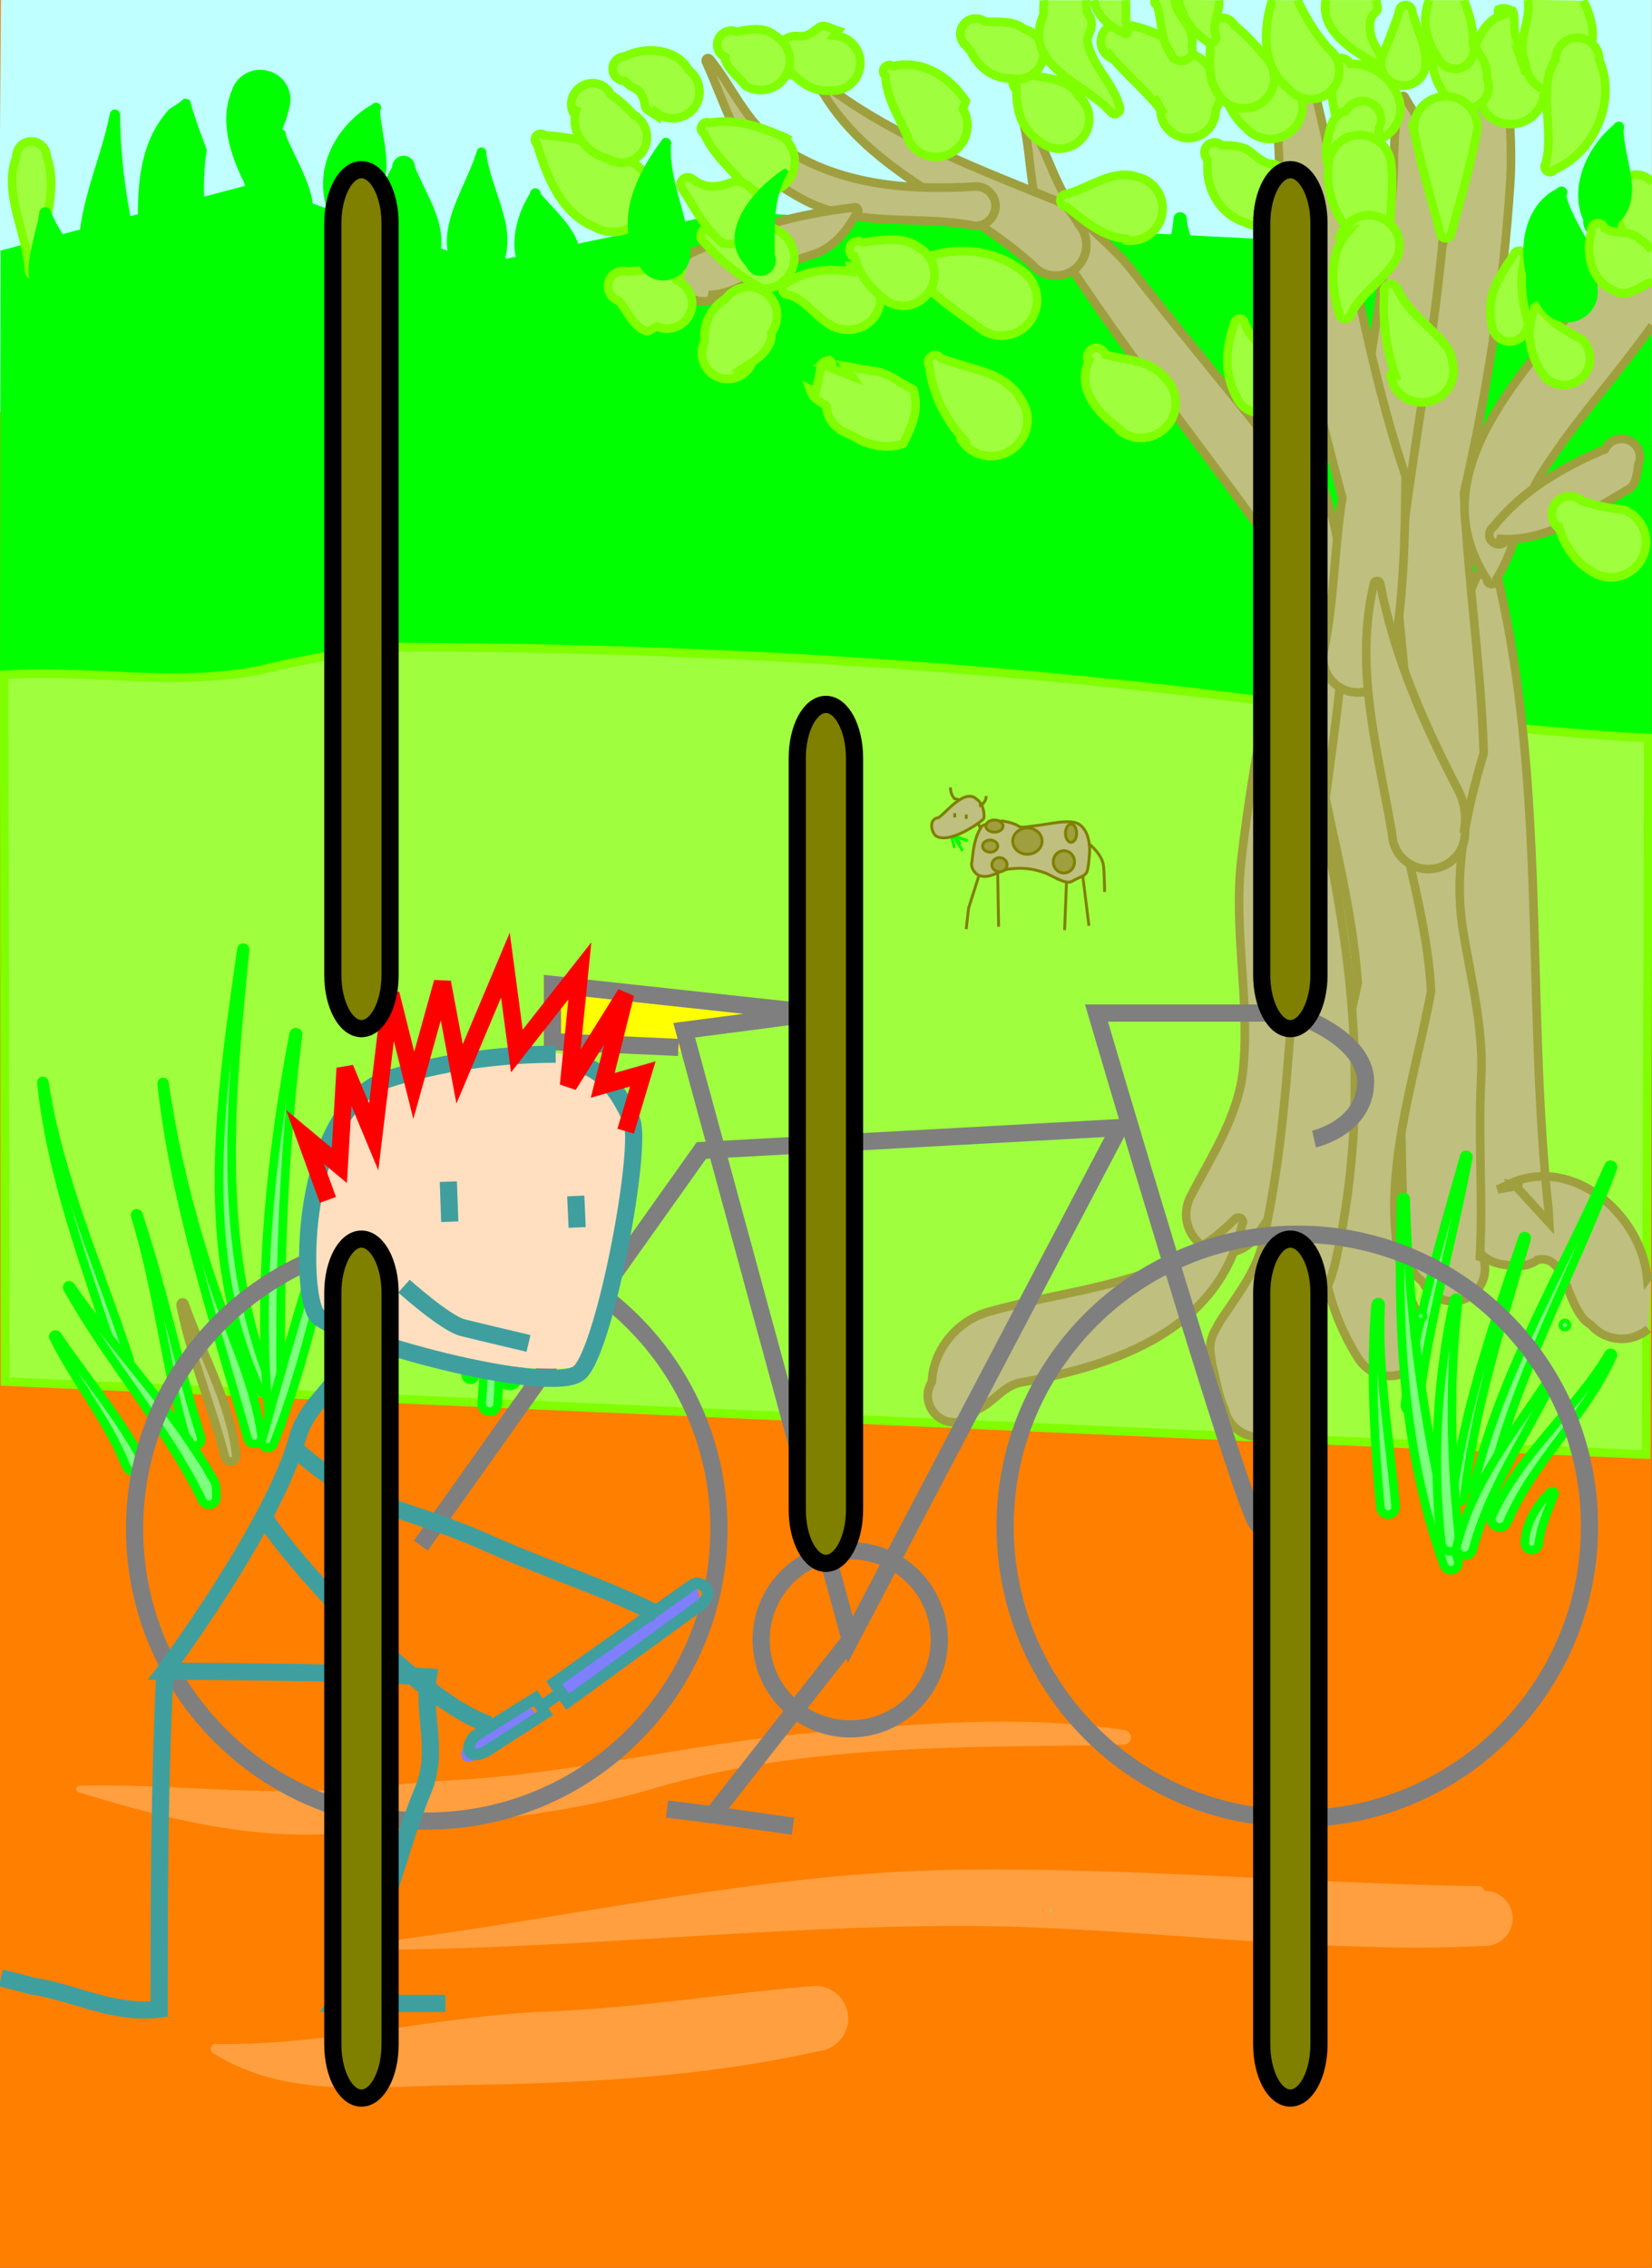 <svg xmlns="http://www.w3.org/2000/svg"
	xmlns:xlink="http://www.w3.org/1999/xlink"
	viewBox="31.1 15.8 577 792"
	width="577" height="792">
<rect x="31.1" y="15.8" width="577" height="792" fill="#333333" stroke="none"/>
<g id="scene">
    <set attributeName="opacity" to="1" 
		    fill="freeze" begin="btn1.click"/>
    <set attributeName="opacity" to="0" 
		    fill="freeze" begin="btn2.click"/>
    <set attributeName="opacity" to="0" 
		    fill="freeze" begin="scene.load"/>
<g>
<path fill="#ff7f00" stroke="none" d="M 608.065 807.809L 608.065 15.809L 31.065 15.809L 31.065 807.809L 608.065 807.809z"/>
</g>
<g>
<path fill="#bfffff" stroke="none" d="M 31.419 15.743L 608.064 15.806L 608.064 169.806L 30.419 159.743L 31.419 15.743z"/>
<path fill="#00ff00" stroke="none" d="M 31.314 103.306L 120.064 79.806L 200.064 107.806L 286.064 89.806L 482.064 99.806L 608.064 110.806L 608.064 273.806L 31.064 287.806L 31.314 103.306z"/>
<path fill="#9fff3f" stroke-width="3" stroke="#7fff00" d="M 606.814 273.556C 566.814 271.556 522.064 265.806 482.064 261.806C 376.064 247.806 272.064 241.806 166.064 241.806C 152.064 243.806 138.064 245.806 122.064 249.806C 92.064 255.806 62.564 249.473 32.564 251.473L 32.898 498.306L 606.064 523.806L 606.814 273.556z"/>
<path fill="#bfbf7f" stroke-width="3" stroke="#9f9f3f" d="M 607.922 460.293L 606.439 462.306C 604.564 441.181 582.564 420.806 560.939 428.181L 554.189 431.181L 562.689 429.681L 559.939 429.431L 572.189 442.806L 571.939 438.181C 563.939 363.181 571.689 286.056 552.939 212.431C 553.064 211.556 552.439 210.681 551.564 210.556C 550.689 210.431 549.814 211.056 549.689 211.931L 549.689 211.931C 538.189 231.431 537.814 254.806 537.814 276.556C 537.689 331.931 542.314 387.306 543.939 442.681L 543.939 444.056C 544.189 450.931 549.314 456.556 556.064 457.431L 558.814 457.806C 561.814 458.306 564.814 457.806 567.439 456.306L 568.064 455.806C 578.814 453.431 577.814 473.431 586.814 478.556C 591.939 484.431 600.939 485.056 606.814 479.931"/>
<path fill="#bfbf7f" stroke-width="3" stroke="#9f9f3f" d="M 553.939 32.306C 549.439 41.806 545.314 51.306 543.314 61.931C 535.439 104.556 523.564 143.056 518.939 185.056C 515.439 216.431 523.564 247.431 522.814 278.806C 515.314 297.806 512.564 318.306 515.814 338.431C 521.314 373.306 519.814 406.181 521.314 440.431C 521.689 448.181 519.939 456.931 528.064 463.556C 530.689 469.306 537.314 471.806 543.064 469.306C 548.814 466.681 551.314 460.056 548.814 454.306L 547.939 455.931C 549.189 434.681 547.314 413.556 548.439 392.181C 549.314 374.806 544.939 358.181 542.064 340.556C 538.689 319.431 543.439 298.931 549.314 278.806C 548.439 248.431 543.689 218.306 542.439 187.931C 550.564 152.306 556.189 116.556 558.564 80.056C 559.564 64.431 557.689 48.681 556.689 32.931C 556.814 32.181 556.314 31.431 555.564 31.181C 554.814 31.056 554.064 31.556 553.939 32.306L 553.939 32.306z"/>
<path fill="#bfbf7f" stroke-width="3" stroke="#9f9f3f" d="M 520.814 49.806C 517.189 59.806 518.439 70.681 517.564 80.931C 511.814 144.056 497.189 205.181 489.064 267.556C 493.564 298.306 503.189 328.056 505.314 359.181C 496.189 401.556 480.064 450.931 505.814 490.681C 509.814 496.556 517.689 498.181 523.689 494.181C 529.564 490.306 531.189 482.306 527.189 476.306C 508.064 440.681 524.064 399.181 530.939 362.056C 529.314 330.056 516.064 299.431 516.189 267.556C 516.314 205.806 532.439 145.556 536.314 83.681C 537.064 71.306 528.064 60.681 521.814 49.806C 521.689 49.431 521.439 49.306 521.189 49.306C 520.939 49.306 520.689 49.556 520.814 49.806L 520.814 49.806z"/>
<path fill="#7fff7f" stroke-width="3" stroke="#00ff00" d="M 87.564 394.306C 92.189 436.806 106.064 477.181 117.564 518.181C 117.939 519.556 119.189 520.306 120.564 520.056C 121.939 519.806 122.814 518.431 122.439 517.056C 119.939 499.056 111.814 482.806 106.064 465.681C 98.064 442.181 92.064 418.556 88.564 394.181C 88.564 393.806 88.314 393.681 87.939 393.681C 87.689 393.681 87.564 394.056 87.564 394.306L 87.564 394.306z"/>
<path fill="#7fff7f" stroke-width="3" stroke="#00ff00" d="M 115.439 347.306C 108.189 398.056 99.564 453.056 122.064 501.556C 122.439 502.556 123.689 503.056 124.814 502.681C 125.939 502.181 126.439 500.931 125.939 499.931C 106.189 451.431 111.689 398.431 116.689 347.556C 116.814 347.181 116.564 346.806 116.189 346.806C 115.814 346.681 115.439 346.931 115.439 347.306L 115.439 347.306z"/>
<path fill="#7fff7f" stroke-width="3" stroke="#00ff00" d="M 133.689 376.806C 125.189 421.181 120.814 467.556 125.189 512.806C 125.314 513.931 126.439 514.806 127.689 514.556C 128.814 514.431 129.689 513.306 129.439 512.181C 128.439 467.181 129.564 421.931 135.189 377.181C 135.314 376.806 135.064 376.431 134.689 376.306C 134.314 376.181 133.814 376.431 133.689 376.806L 133.689 376.806z"/>
<path fill="#7fff7f" stroke-width="3" stroke="#00ff00" d="M 157.064 404.806C 144.689 442.556 133.064 480.556 122.564 518.806C 122.314 519.931 123.064 521.056 124.189 521.431C 125.314 521.681 126.439 520.931 126.814 519.806C 141.189 483.056 147.314 443.181 158.314 405.181C 158.314 404.806 158.189 404.431 157.814 404.431C 157.439 404.306 157.189 404.556 157.064 404.806L 157.064 404.806z"/>
<path fill="#7fff7f" stroke-width="3" stroke="#00ff00" d="M 78.314 440.431C 86.314 466.306 88.814 493.431 96.439 519.431C 97.064 520.681 98.564 521.306 99.939 520.681C 101.189 520.056 101.814 518.556 101.189 517.306C 93.189 491.806 87.939 465.431 79.439 440.056C 79.439 439.681 79.064 439.556 78.689 439.556C 78.314 439.681 78.189 440.056 78.314 440.431L 78.314 440.431z"/>
<path fill="#7fff7f" stroke-width="3" stroke="#00ff00" d="M 190.064 459.806C 189.689 472.181 192.064 484.181 193.814 496.306C 193.939 497.181 194.814 497.806 195.689 497.681C 196.564 497.556 197.189 496.681 197.064 495.806C 195.064 483.806 191.689 472.056 191.689 459.806C 191.564 459.306 191.314 459.056 190.814 459.056C 190.439 459.056 190.064 459.431 190.064 459.806L 190.064 459.806z"/>
<path fill="#7fff7f" stroke-width="3" stroke="#00ff00" d="M 206.939 416.556C 203.064 446.306 201.564 476.181 199.314 506.056C 199.314 507.556 200.564 508.806 202.064 508.806C 203.564 508.931 204.939 507.681 204.939 506.056C 206.689 476.306 205.439 446.431 208.439 416.681C 208.439 416.306 208.189 415.806 207.689 415.806C 207.314 415.806 206.939 416.056 206.939 416.556L 206.939 416.556z"/>
<path fill="#7fff7f" stroke-width="3" stroke="#00ff00" d="M 224.939 412.431C 220.814 441.056 212.064 468.556 206.439 496.806C 206.189 498.306 207.314 499.681 208.814 499.806C 210.314 500.056 211.689 498.931 211.814 497.431C 216.814 469.181 224.314 441.431 226.439 412.681C 226.564 412.306 226.189 411.931 225.814 411.806C 225.314 411.806 224.939 412.056 224.939 412.431L 224.939 412.431z"/>
<path fill="#7fff7f" stroke-width="3" stroke="#00ff00" d="M 45.564 393.931C 49.064 427.806 61.689 459.681 71.939 491.806C 72.314 492.931 73.689 493.681 74.814 493.306C 76.064 492.931 76.689 491.681 76.314 490.431C 65.814 458.431 51.689 427.306 46.564 393.681C 46.564 393.431 46.314 393.306 45.939 393.306C 45.689 393.306 45.564 393.556 45.564 393.931L 45.564 393.931z"/>
<path fill="#7fff7f" stroke-width="3" stroke="#00ff00" d="M 562.939 447.931C 553.064 477.431 542.564 506.931 538.564 538.056C 538.439 539.181 539.314 540.181 540.314 540.306C 541.439 540.431 542.439 539.681 542.564 538.556C 546.064 507.681 555.689 478.181 564.314 448.431C 564.439 448.056 564.314 447.681 563.939 447.556C 563.564 447.431 563.064 447.556 562.939 447.931L 562.939 447.931z"/>
<path fill="#7fff7f" stroke-width="3" stroke="#00ff00" d="M 576.939 478.556C 576.939 479.056 577.314 479.306 577.689 479.306C 578.064 479.306 578.439 479.056 578.439 478.556C 578.439 478.181 578.064 477.806 577.689 477.806C 577.314 477.806 576.939 478.181 576.939 478.556L 576.939 478.556z"/>
<path fill="#7fff7f" stroke-width="3" stroke="#00ff00" d="M 542.564 419.556C 534.439 448.181 525.814 476.681 521.814 506.306C 521.689 507.556 522.564 508.806 523.939 508.931C 525.189 509.056 526.439 508.181 526.564 506.931C 530.064 477.431 538.564 449.056 543.939 420.056C 544.064 419.681 543.814 419.306 543.439 419.181C 543.064 419.056 542.689 419.181 542.564 419.556L 542.564 419.556z"/>
<path fill="#7fff7f" stroke-width="3" stroke="#00ff00" d="M 592.939 423.056C 576.689 460.181 554.939 495.556 545.689 535.431C 545.314 536.931 546.314 538.431 547.814 538.681C 549.314 539.056 550.814 538.056 551.064 536.556C 559.939 497.056 580.314 461.431 594.439 423.681C 594.564 423.306 594.439 422.806 593.939 422.681C 593.564 422.431 593.064 422.681 592.939 423.056L 592.939 423.056z"/>
<path fill="#7fff7f" stroke-width="3" stroke="#00ff00" d="M 511.564 471.431C 509.689 495.056 511.064 518.556 513.189 542.181C 513.314 543.681 514.564 544.806 516.064 544.806C 517.564 544.681 518.689 543.431 518.564 541.931C 516.564 518.431 512.189 495.181 513.314 471.431C 513.314 470.931 512.939 470.556 512.439 470.556C 512.064 470.556 511.689 470.931 511.564 471.431L 511.564 471.431z"/>
<path fill="#7fff7f" stroke-width="3" stroke="#00ff00" d="M 526.439 475.431C 526.439 475.931 526.814 476.306 527.314 476.306C 527.689 476.306 528.189 475.931 528.189 475.431C 528.189 474.931 527.689 474.556 527.314 474.556C 526.814 474.556 526.439 474.931 526.439 475.431L 526.439 475.431z"/>
<path fill="#7fff7f" stroke-width="3" stroke="#00ff00" d="M 520.439 434.556C 519.189 477.556 520.564 521.806 535.439 562.556C 535.939 563.931 537.439 564.556 538.814 564.056C 540.189 563.556 540.814 562.056 540.314 560.806C 528.814 519.806 523.189 477.306 522.064 434.681C 522.064 434.181 521.814 433.806 521.314 433.806C 520.814 433.806 520.439 434.056 520.439 434.556L 520.439 434.556z"/>
<path fill="#7fff7f" stroke-width="3" stroke="#00ff00" d="M 538.939 469.681C 532.939 497.556 531.314 526.806 534.564 555.181C 534.939 556.931 536.689 557.931 538.314 557.556C 540.064 557.181 541.189 555.556 540.814 553.806C 537.814 525.931 537.064 497.681 540.439 469.931C 540.564 469.556 540.189 469.056 539.814 469.056C 539.314 468.931 538.939 469.306 538.939 469.681L 538.939 469.681z"/>
<path fill="#7fff7f" stroke-width="3" stroke="#00ff00" d="M 571.314 498.556C 559.314 516.556 545.064 534.181 539.939 555.681C 539.564 557.181 540.439 558.806 542.064 559.181C 543.564 559.431 545.189 558.556 545.564 556.931C 551.189 536.056 563.314 518.431 572.814 499.431C 572.939 499.056 572.814 498.556 572.439 498.306C 572.064 498.056 571.564 498.181 571.314 498.556L 571.314 498.556z"/>
<path fill="#7fff7f" stroke-width="3" stroke="#00ff00" d="M 593.064 488.556C 581.064 508.681 561.814 523.681 552.189 545.306C 551.564 546.806 552.314 548.431 553.814 549.056C 555.189 549.681 556.939 549.056 557.564 547.556C 566.564 526.181 584.939 510.556 594.314 489.431C 594.564 489.056 594.439 488.556 594.064 488.431C 593.689 488.181 593.189 488.306 593.064 488.556L 593.064 488.556z"/>
<path fill="#7fff7f" stroke-width="3" stroke="#00ff00" d="M 572.564 536.931C 567.814 541.556 564.064 547.556 563.689 554.431C 563.564 555.806 564.564 557.056 565.939 557.181C 567.189 557.306 568.439 556.306 568.564 554.931C 569.189 548.806 571.814 543.431 573.939 537.806C 574.189 537.431 574.064 536.931 573.689 536.681C 573.314 536.431 572.814 536.556 572.564 536.931L 572.564 536.931z"/>
<path fill="#7fff7f" stroke-width="3" stroke="#00ff00" d="M 49.814 482.931C 57.439 498.431 68.814 511.806 75.189 528.056C 75.939 529.556 77.689 530.306 79.064 529.556C 80.564 528.931 81.314 527.181 80.689 525.681C 72.439 510.056 60.939 496.806 51.064 482.181C 50.939 481.931 50.439 481.806 50.064 481.931C 49.689 482.181 49.564 482.681 49.814 482.931L 49.814 482.931z"/>
<path fill="#7fff7f" stroke-width="3" stroke="#00ff00" d="M 54.689 465.806C 68.814 491.181 88.439 513.056 101.439 539.181C 101.689 540.556 103.064 541.556 104.439 541.306C 105.939 541.181 106.814 539.806 106.689 538.306C 106.564 536.556 106.814 534.556 105.939 533.056C 91.689 507.806 71.814 488.181 55.814 465.056C 55.564 464.681 55.189 464.556 54.814 464.806C 54.564 465.056 54.439 465.556 54.689 465.806L 54.689 465.806z"/>
<path fill="#bfbf7f" stroke-width="3" stroke="#9f9f3f" d="M 94.189 471.681C 97.814 489.806 105.064 506.806 109.689 524.681C 109.939 525.806 111.064 526.431 112.189 526.181C 113.189 525.931 113.939 524.806 113.564 523.681C 111.314 505.056 101.689 488.681 95.564 471.181C 95.439 470.806 95.064 470.556 94.689 470.681C 94.314 470.806 94.064 471.306 94.189 471.681L 94.189 471.681z"/>
<path fill="#bfbf7f" stroke-width="3" stroke="#9f9f3f" d="M 388.689 59.306C 391.814 72.431 390.189 85.931 397.814 97.931C 427.814 145.181 459.814 182.306 491.314 229.181C 493.314 232.181 496.189 233.806 499.064 235.556C 501.064 238.806 505.314 239.681 508.564 237.681C 511.689 235.681 512.689 231.431 510.564 228.181C 510.939 226.181 512.189 223.681 511.439 222.306C 485.939 180.806 456.314 148.556 426.439 110.181C 421.064 103.181 414.064 98.056 408.064 91.306C 399.564 81.681 397.439 69.306 390.689 58.681C 390.439 58.181 389.814 57.806 389.314 58.056C 388.814 58.181 388.564 58.806 388.689 59.306L 388.689 59.306z"/>
<path fill="#bfbf7f" stroke-width="3" stroke="#9f9f3f" d="M 488.564 186.931C 480.064 229.931 469.689 272.056 464.689 315.931C 461.814 340.306 467.689 364.556 465.314 389.181C 463.689 405.431 454.439 419.181 447.064 433.431C 443.439 440.056 445.939 448.181 452.439 451.681C 459.064 455.306 467.189 452.806 470.689 446.306C 482.439 430.056 492.564 412.181 494.064 391.806C 495.939 366.806 490.314 342.056 491.814 317.431C 494.564 274.681 508.564 229.431 493.814 187.806C 493.189 185.806 491.189 184.556 489.064 185.056C 487.064 185.681 485.814 187.806 486.314 189.806L 488.564 186.931z"/>
<path fill="#bfbf7f" stroke-width="3" stroke="#9f9f3f" d="M 462.314 441.681C 439.689 464.806 405.939 465.431 376.064 474.056C 365.689 477.056 357.064 486.931 356.564 498.431C 353.814 502.681 355.189 508.431 359.564 511.181C 363.814 513.806 369.564 512.556 372.314 508.181C 377.939 505.806 381.314 499.931 387.439 498.681C 421.439 492.556 456.814 480.181 464.939 443.556C 465.439 442.806 465.314 441.806 464.564 441.306C 463.814 440.806 462.814 440.931 462.314 441.681L 462.314 441.681z"/>
<path fill="#bfbf7f" stroke-width="3" stroke="#9f9f3f" d="M 318.689 48.431C 335.814 76.681 368.189 86.931 391.814 108.431C 395.689 112.931 402.439 113.306 406.939 109.431C 411.314 105.556 411.814 98.681 407.939 94.306C 405.939 91.056 404.064 87.556 400.689 86.181C 372.939 74.931 344.564 64.181 320.689 46.431C 320.189 45.806 319.189 45.806 318.689 46.431C 318.064 46.931 318.064 47.931 318.689 48.431L 318.689 48.431z"/>
<path fill="#bfbf7f" stroke-width="3" stroke="#9f9f3f" d="M 277.689 37.431C 284.439 52.056 288.564 68.806 301.814 79.306C 304.689 81.556 308.564 83.931 312.689 86.056C 331.189 95.431 352.064 90.806 371.564 94.681C 375.439 94.806 378.564 91.931 378.814 88.056C 378.939 84.306 376.064 81.056 372.189 80.931C 347.564 82.431 322.939 80.556 301.939 65.556C 291.564 58.181 286.939 46.181 279.189 36.556C 278.939 36.181 278.439 35.931 278.064 36.181C 277.564 36.431 277.439 37.056 277.689 37.431L 277.689 37.431z"/>
<path fill="#bfbf7f" stroke-width="3" stroke="#9f9f3f" d="M 329.064 88.306C 309.439 90.556 290.314 95.931 272.314 104.306C 268.064 106.681 266.439 112.181 268.939 116.431C 271.314 120.806 276.814 122.306 281.189 119.931L 278.689 118.806C 284.314 118.681 289.314 116.306 294.064 113.681C 300.939 109.806 307.564 107.056 315.064 104.681C 322.064 102.431 326.814 96.681 330.189 90.431C 330.814 90.181 331.064 89.431 330.689 88.806C 330.439 88.181 329.689 88.056 329.064 88.306L 329.064 88.306z"/>
<path fill="#bfbf7f" stroke-width="3" stroke="#9f9f3f" d="M 479.439 23.806C 472.314 79.806 485.564 135.931 499.939 189.681C 497.064 207.431 497.189 225.681 493.439 243.306C 492.189 249.931 496.564 256.181 503.064 257.431C 509.689 258.681 515.939 254.431 517.189 247.806C 521.439 226.181 521.814 204.181 522.064 182.181C 506.314 135.681 500.814 87.556 488.064 38.931C 486.564 33.431 482.689 29.181 480.689 23.806C 480.689 23.431 480.439 23.181 480.064 23.181C 479.689 23.181 479.439 23.431 479.439 23.806L 479.439 23.806z"/>
<path fill="#bfbf7f" stroke-width="3" stroke="#9f9f3f" d="M 489.439 302.806C 480.814 351.556 483.439 399.931 472.189 449.681C 469.814 460.306 462.689 468.806 456.814 477.931L 455.564 480.306C 454.189 482.681 453.564 485.306 453.814 487.931L 454.564 492.931C 455.939 497.931 456.564 503.181 458.814 507.931C 460.189 514.431 466.564 518.806 473.064 517.431C 479.689 516.181 483.939 509.806 482.689 503.181C 482.189 498.556 481.439 494.056 480.689 489.431L 479.814 485.556L 478.064 493.181L 482.064 486.181C 481.939 486.556 481.689 486.931 481.564 487.306C 488.439 477.806 494.939 468.056 497.564 456.431C 509.314 404.181 504.439 353.431 493.064 303.181C 493.064 302.181 492.439 301.306 491.439 301.181C 490.439 301.181 489.564 301.931 489.439 302.806L 489.439 302.806z"/>
<path fill="#bfbf7f" stroke-width="3" stroke="#9f9f3f" d="M 608.159 114.107C 607.206 112.867 606.002 111.782 604.564 110.931C 598.564 107.306 590.814 109.306 587.189 115.306L 587.314 115.431C 565.689 143.806 525.689 180.181 550.439 218.181C 550.439 219.056 551.189 219.806 552.064 219.806C 552.939 219.806 553.689 219.056 553.689 218.181L 553.689 218.181C 561.189 206.431 562.064 192.556 570.064 180.306C 582.058 161.703 595.969 146.815 608.161 129.541"/>
<path fill="#bfbf7f" stroke-width="3" stroke="#9f9f3f" d="M 553.939 203.931C 570.564 205.681 585.814 194.806 600.064 186.556C 602.439 185.306 602.939 181.306 603.314 178.056C 604.814 174.931 603.314 171.056 600.189 169.681C 596.939 168.181 593.189 169.556 591.689 172.681C 576.939 178.931 562.814 187.056 552.814 199.681C 551.314 200.681 550.814 202.681 551.689 204.306C 552.689 205.806 554.689 206.431 556.314 205.431L 553.939 203.931z"/>
<path fill="#bfbf7f" stroke-width="3" stroke="#9f9f3f" d="M 510.939 219.806C 503.939 249.306 512.439 278.181 517.314 307.056C 517.564 314.056 523.439 319.681 530.564 319.306C 537.564 319.056 543.064 313.181 542.814 306.056L 542.314 306.806C 543.439 301.681 542.814 296.556 540.564 292.056C 528.439 268.681 518.189 245.431 513.189 219.806C 513.189 219.181 512.689 218.681 512.064 218.681C 511.439 218.681 510.939 219.181 510.939 219.806L 510.939 219.806z"/>
<path fill="#9fff3f" stroke-width="3" stroke="#7fff00" d="M 277.064 100.431C 282.814 107.181 289.689 112.431 297.439 116.681C 303.564 116.806 308.439 111.931 308.564 105.931C 308.564 99.931 303.689 94.931 297.689 94.931C 292.814 98.681 287.064 99.431 279.814 95.931C 278.564 95.181 276.939 95.556 276.189 96.806C 275.439 98.056 275.814 99.681 277.064 100.431L 277.064 100.431z"/>
<path fill="#9fff3f" stroke-width="3" stroke="#7fff00" d="M 287.689 146.306C 292.814 142.681 300.939 139.306 300.564 131.931C 303.814 127.431 302.939 121.181 298.439 117.931C 294.064 114.681 287.814 115.681 284.564 120.056C 279.314 123.431 276.689 128.806 277.189 135.056C 274.939 139.681 276.814 145.056 281.314 147.306C 285.939 149.431 291.314 147.556 293.564 143.056L 287.689 146.306z"/>
<path fill="#9fff3f" stroke-width="3" stroke="#7fff00" d="M 254.564 96.181C 254.564 97.056 255.189 97.681 256.064 97.681C 256.939 97.681 257.564 97.056 257.564 96.181C 257.564 95.431 256.939 94.681 256.064 94.681C 255.189 94.681 254.564 95.431 254.564 96.181L 254.564 96.181z"/>
<path fill="#9fff3f" stroke-width="3" stroke="#7fff00" d="M 306.689 118.806C 314.564 121.181 318.064 130.931 327.064 130.931C 333.314 131.181 338.439 126.431 338.689 120.306C 338.939 114.056 334.189 108.931 328.064 108.681L 328.439 110.681C 320.939 109.556 313.439 109.806 306.189 114.431C 305.064 114.556 304.189 115.556 304.314 116.806C 304.439 118.056 305.439 118.931 306.689 118.806L 306.689 118.806z"/>
<path fill="#9fff3f" stroke-width="3" stroke="#7fff00" d="M 277.064 62.556C 280.314 70.056 286.814 75.056 291.689 81.306C 296.814 84.681 303.564 83.306 306.939 78.181C 310.189 73.181 308.814 66.306 303.814 63.056L 307.189 64.806C 298.564 60.681 288.939 56.931 279.064 58.681C 277.939 58.181 276.689 58.556 276.189 59.681C 275.564 60.681 276.064 61.931 277.064 62.556L 277.064 62.556z"/>
<path fill="#9fff3f" stroke-width="3" stroke="#7fff00" d="M 251.189 45.806C 253.689 47.056 255.689 47.806 256.439 53.056C 256.689 54.306 258.939 55.181 260.439 56.181C 260.439 55.931 260.564 55.556 260.564 55.306C 264.814 58.431 270.564 57.431 273.689 53.306C 276.689 49.056 275.689 43.306 271.564 40.181C 267.689 32.806 256.439 31.806 249.314 35.556C 246.939 35.556 245.064 37.431 245.064 39.806C 245.064 42.181 246.939 44.056 249.314 44.056L 251.189 45.806z"/>
<path fill="#9fff3f" stroke-width="3" stroke="#7fff00" d="M 247.314 120.931C 250.314 124.681 252.189 129.681 256.689 131.431C 257.564 131.806 259.189 130.431 260.439 129.806C 264.814 131.806 270.064 129.806 272.064 125.431C 274.064 121.056 272.064 115.806 267.689 113.806L 268.939 111.056C 262.814 108.556 256.564 110.306 250.439 110.681C 247.689 109.806 244.564 111.306 243.689 114.181C 242.814 117.056 244.439 120.056 247.314 120.931L 247.314 120.931z"/>
<path fill="#9fff3f" stroke-width="3" stroke="#7fff00" d="M 305.939 39.431C 309.939 44.181 314.814 48.056 321.314 47.431C 326.689 47.806 331.189 43.806 331.564 38.431C 331.939 33.056 327.939 28.556 322.564 28.181L 323.814 26.556C 321.689 25.931 319.189 24.306 317.689 25.056C 315.564 26.056 314.064 28.806 309.939 28.431C 306.064 27.931 302.689 30.681 302.189 34.556C 301.814 38.306 304.564 41.806 308.314 42.181L 305.939 39.431z"/>
<path fill="#9fff3f" stroke-width="3" stroke="#7fff00" d="M 340.314 42.306C 340.814 50.931 345.814 57.431 348.689 65.431C 351.939 70.556 358.689 72.181 363.814 68.931C 368.939 65.806 370.564 59.056 367.439 53.931L 368.439 51.056C 362.814 42.681 353.314 36.431 342.939 38.931C 342.064 38.181 340.689 38.431 340.064 39.306C 339.314 40.181 339.439 41.556 340.314 42.306L 340.314 42.306z"/>
<path fill="#9fff3f" stroke-width="3" stroke="#7fff00" d="M 352.689 113.306C 358.689 120.806 366.939 125.431 374.314 131.181C 380.189 134.806 387.814 133.056 391.439 127.181C 395.064 121.306 393.314 113.556 387.439 109.931C 377.939 102.806 365.064 101.806 354.189 105.806C 353.314 105.056 351.939 105.181 351.189 106.056C 350.439 106.931 350.689 108.306 351.564 109.056L 352.689 113.306z"/>
<path fill="#9fff3f" stroke-width="3" stroke="#7fff00" d="M 329.189 104.181C 330.814 111.431 335.314 117.056 341.189 121.181C 346.439 124.181 353.064 122.306 356.064 117.056C 359.064 111.806 357.189 105.056 351.939 102.181C 346.439 98.056 338.939 99.681 332.439 100.431C 330.939 99.556 329.064 100.056 328.189 101.556C 327.439 102.931 327.814 104.806 329.314 105.681L 329.189 104.181z"/>
<path fill="#9fff3f" stroke-width="3" stroke="#7fff00" d="M 386.064 45.056C 386.064 52.431 386.439 59.806 394.189 65.181C 398.689 69.056 405.314 68.431 409.064 64.056C 412.814 59.681 412.314 53.056 407.814 49.306C 404.689 43.431 397.439 43.306 391.689 42.056C 390.314 40.306 387.939 40.056 386.314 41.306C 384.564 42.681 384.314 45.056 385.564 46.681L 386.064 45.056z"/>
<path fill="#9fff3f" stroke-width="3" stroke="#7fff00" d="M 370.189 33.806C 372.814 39.306 378.189 43.556 384.564 43.181C 389.314 44.306 394.064 41.431 395.314 36.681C 396.439 31.931 393.564 27.181 388.814 25.931C 384.689 22.681 379.689 23.681 375.064 23.306C 372.689 21.556 369.314 22.056 367.564 24.431C 365.814 26.806 366.314 30.181 368.689 31.931L 370.189 33.806z"/>
<path fill="#9fff3f" stroke-width="3" stroke="#7fff00" d="M 403.689 88.056C 410.189 93.181 416.814 99.056 425.564 99.306C 424.939 99.431 424.189 99.556 423.564 99.681C 429.689 100.931 435.689 97.056 436.939 90.931C 438.189 84.806 434.314 78.806 428.189 77.556C 419.939 74.681 411.564 81.431 403.689 83.556C 402.439 83.556 401.439 84.556 401.439 85.806C 401.439 87.056 402.439 88.056 403.689 88.056L 403.689 88.056z"/>
<path fill="#9fff3f" stroke-width="3" stroke="#7fff00" d="M 456.314 43.431C 458.939 49.556 460.939 55.931 466.189 60.431C 470.314 65.181 477.439 65.681 482.189 61.556C 486.939 57.431 487.439 50.306 483.314 45.556C 478.439 37.431 468.314 34.181 459.314 34.306C 457.689 33.181 455.564 33.556 454.564 35.181C 453.439 36.681 453.814 38.806 455.439 39.931L 456.314 43.431z"/>
<path fill="#9fff3f" stroke-width="3" stroke="#7fff00" d="M 452.814 75.056C 452.939 82.681 457.689 90.806 465.564 93.306C 471.064 96.306 478.064 94.306 481.064 88.681C 484.189 83.181 482.064 76.181 476.439 73.181C 473.439 73.181 471.189 71.681 468.189 69.056C 465.439 66.681 461.564 66.556 457.814 66.556C 456.439 65.181 454.189 65.181 452.814 66.556C 451.439 67.931 451.439 70.181 452.814 71.556L 452.814 75.056z"/>
<path fill="#9fff3f" stroke-width="3" stroke="#7fff00" d="M 496.939 39.806C 494.814 46.431 497.064 52.806 498.064 59.181C 501.189 64.931 508.314 67.056 513.939 64.056C 519.689 61.056 521.939 53.931 518.814 48.181C 515.814 41.806 509.689 37.931 502.689 38.056C 501.689 36.181 499.314 35.431 497.439 36.556C 495.564 37.556 494.939 39.931 495.939 41.806L 496.939 39.806z"/>
<path fill="#9fff3f" stroke-width="3" stroke="#7fff00" d="M 355.689 143.556C 356.689 153.431 361.439 162.431 367.939 169.556C 367.689 169.681 367.314 169.681 367.064 169.806C 371.064 175.556 379.064 176.806 384.689 172.681C 390.439 168.556 391.689 160.681 387.564 155.056C 381.814 145.181 369.064 144.806 359.564 140.806C 358.814 139.681 357.314 139.431 356.314 140.306C 355.189 141.056 354.939 142.556 355.689 143.556L 355.689 143.556z"/>
<path fill="#9fff3f" stroke-width="3" stroke="#7fff00" d="M 269.564 82.056C 273.814 88.556 277.189 95.556 283.314 100.681C 289.314 102.181 295.314 98.431 296.814 92.306C 298.189 86.306 294.439 80.306 288.439 78.931C 283.564 80.431 278.939 82.806 272.939 78.306C 271.939 77.431 270.314 77.556 269.439 78.556C 268.564 79.556 268.564 81.181 269.564 82.056L 269.564 82.056z"/>
<path fill="#9fff3f" stroke-width="3" stroke="#7fff00" d="M 218.689 66.181C 222.064 77.431 227.064 90.306 238.689 95.056C 244.939 98.681 252.939 96.556 256.564 90.306C 260.314 84.056 258.064 76.056 251.814 72.306C 242.564 66.681 232.189 63.681 221.439 63.056C 220.564 62.306 219.189 62.306 218.439 63.181C 217.689 64.056 217.814 65.431 218.689 66.181L 218.689 66.181z"/>
<path fill="#9fff3f" stroke-width="3" stroke="#7fff00" d="M 232.814 53.056C 229.939 60.056 233.564 68.306 243.689 71.431C 248.064 73.931 253.439 72.431 255.939 68.056C 258.314 63.806 256.814 58.306 252.439 55.806C 249.939 53.181 247.439 50.806 244.439 48.806C 242.689 45.181 238.314 43.806 234.689 45.681C 231.064 47.431 229.564 51.931 231.439 55.431L 232.814 53.056z"/>
<path fill="#9fff3f" stroke-width="3" stroke="#7fff00" d="M 284.439 36.931C 285.939 40.681 289.314 42.931 291.689 45.931C 296.564 48.681 302.814 47.056 305.564 42.181C 308.439 37.306 306.814 31.181 301.939 28.306C 298.189 25.056 292.939 25.931 288.439 26.931C 286.064 25.806 283.189 26.931 282.064 29.306C 280.939 31.806 281.939 34.681 284.439 35.806L 284.439 36.931z"/>
<path fill="#9fff3f" stroke-width="3" stroke="#7fff00" d="M 412.189 140.306C 405.939 151.306 414.689 160.306 423.064 166.306C 422.439 166.056 421.939 165.681 421.314 165.431C 426.189 170.056 433.814 169.806 438.439 164.931C 443.064 160.056 442.814 152.306 437.939 147.681C 432.689 141.306 424.564 141.681 417.189 139.681C 416.689 137.931 414.814 136.931 413.064 137.431C 411.439 138.056 410.439 139.806 410.939 141.556L 412.189 140.306z"/>
<path fill="#9fff3f" stroke-width="3" stroke="#7fff00" d="M 315.939 152.681C 315.939 152.681 315.939 152.681 313.939 151.681C 313.939 151.681 314.439 153.181 315.189 154.306C 316.314 155.306 316.314 155.306 319.689 157.556C 319.689 157.556 319.439 164.556 327.939 167.556C 333.314 170.556 333.314 170.431 333.439 170.306C 333.439 170.181 339.314 173.181 346.564 170.806C 349.439 164.931 352.439 158.931 350.064 151.806C 344.189 148.806 340.314 145.431 335.439 145.306C 330.689 144.431 330.689 144.431 326.314 143.681C 326.314 143.681 326.314 143.681 328.689 147.181C 328.689 147.181 328.689 147.181 320.064 143.806C 320.064 143.806 320.689 143.681 321.439 143.556C 322.064 143.431 321.814 142.306 320.814 141.556C 319.689 141.806 318.564 142.056 317.814 143.056C 318.064 144.181 315.939 152.681 315.939 152.681z"/>
<path fill="#9fff3f" stroke-width="3" stroke="#7fff00" d="M 566.939 124.056C 563.564 132.056 565.689 141.056 570.814 147.681C 574.564 151.181 580.314 151.181 583.939 147.431C 587.439 143.806 587.314 137.931 583.689 134.431C 578.314 131.431 572.939 128.681 569.189 123.556C 569.064 122.931 568.439 122.556 567.814 122.681C 567.189 122.806 566.814 123.431 566.939 124.056L 566.939 124.056z"/>
<path fill="#9fff3f" stroke-width="3" stroke="#7fff00" d="M 575.314 198.556C 576.939 206.306 582.064 213.306 589.189 216.556C 595.439 219.056 602.564 216.056 605.064 209.806C 607.689 203.556 604.689 196.431 598.314 193.806C 593.314 193.431 588.439 192.306 583.689 190.806C 581.189 188.431 577.189 188.431 574.814 191.056C 572.439 193.556 572.564 197.431 575.064 199.931L 575.314 198.556z"/>
<path fill="#9fff3f" stroke-width="3" stroke="#7fff00" d="M 417.689 33.556C 422.689 40.306 429.439 45.681 434.814 52.056L 437.689 55.681L 434.314 49.806L 434.564 50.806C 435.189 52.056 435.814 53.306 436.439 54.556C 436.564 59.806 440.939 64.056 446.189 64.056C 451.564 63.931 455.689 59.556 455.689 54.306C 457.314 51.056 458.189 47.681 455.939 43.306L 456.564 44.556C 456.064 42.431 455.064 40.556 453.439 39.056L 450.439 36.181C 442.189 31.556 434.314 25.806 424.564 24.431C 421.189 23.056 417.439 24.556 416.064 27.931C 414.689 31.181 416.314 34.931 419.564 36.306L 417.689 33.556z"/>
<path fill="#9fff3f" stroke-width="3" stroke="#7fff00" d="M 555.564 21.056C 549.439 23.306 546.564 30.181 545.314 36.181L 544.064 41.306C 544.064 43.681 544.814 46.056 546.439 47.806L 547.189 48.806C 546.564 48.431 546.064 48.181 545.439 47.806C 547.189 50.306 548.689 52.806 550.189 55.431C 554.689 60.181 562.064 60.431 566.689 56.056C 571.439 51.681 571.689 44.306 567.314 39.556L 566.064 38.056C 566.064 38.056 566.064 38.056 561.814 35.056C 561.814 35.056 561.814 35.056 564.064 41.556C 564.064 41.556 564.064 41.556 564.189 36.556C 564.189 36.556 561.189 32.431 560.314 27.806C 559.689 22.931 560.314 21.306 559.439 19.556C 557.939 18.931 556.314 18.306 554.439 19.056C 553.814 20.681 555.564 21.056 555.564 21.056z"/>
<path fill="#9fff3f" stroke-width="3" stroke="#7fff00" d="M 453.814 31.181C 453.689 37.056 452.814 43.056 456.439 48.431C 459.314 53.556 465.814 55.181 470.939 52.181C 475.939 49.306 477.689 42.806 474.689 37.681C 470.939 32.931 466.939 28.306 462.189 24.556C 461.064 22.306 458.314 21.431 456.064 22.431C 453.814 23.556 452.814 26.306 453.939 28.556L 453.814 31.181z"/>
<path fill="#9fff3f" stroke-width="3" stroke="#7fff00" d="M 475.481 15.806C 472.106 26.056 471.814 39.556 481.189 46.806C 484.689 51.056 490.939 51.681 495.314 48.181C 499.564 44.681 500.064 38.306 496.564 34.056C 490.767 29.025 484.648 17.139 484.398 15.889"/>
<path fill="#9fff3f" stroke-width="3" stroke="#7fff00" d="M 608.296 79.626C 605.933 76.593 601.628 75.923 598.439 77.931C 594.939 80.181 593.939 84.806 596.189 88.181L 596.314 89.806C 595.939 93.056 597.189 95.806 599.189 98.306C 601.186 101.467 604.621 103.078 608.059 102.881"/>
<path fill="#9fff3f" stroke-width="3" stroke="#7fff00" d="M 530.689 20.931C 531.564 30.431 528.939 40.181 536.064 49.181C 537.814 53.181 542.439 54.931 546.314 53.181C 550.314 51.431 552.189 46.806 550.439 42.931C 550.939 33.556 539.814 27.306 535.064 19.431C 534.689 18.181 533.314 17.556 532.064 17.931C 530.939 18.431 530.189 19.681 530.689 20.931L 530.689 20.931z"/>
<path fill="#9fff3f" stroke-width="3" stroke="#7fff00" d="M 564.773 15.723C 566.023 23.098 560.523 30.348 563.898 37.847C 564.148 43.472 568.898 47.972 574.648 47.847C 580.273 47.597 584.773 42.847 584.523 37.097C 589.023 31.191 587.687 22.683 584.048 16.056"/>
<path fill="#9fff3f" stroke-width="3" stroke="#7fff00" d="M 510.439 81.431C 502.189 74.431 513.689 68.431 512.689 60.556C 514.439 57.431 513.189 53.431 509.939 51.806C 506.814 50.181 502.814 51.431 501.189 54.556C 495.939 55.931 495.564 61.306 494.564 65.806C 492.439 75.556 500.189 81.806 508.064 84.556C 508.939 85.181 510.189 85.056 510.814 84.181C 511.439 83.306 511.314 82.181 510.439 81.431L 510.439 81.431z"/>
<path fill="#9fff3f" stroke-width="3" stroke="#7fff00" d="M 494.231 15.806C 491.876 26.183 503.307 33.4 511.439 37.931C 511.939 38.556 512.814 38.556 513.439 38.056C 514.064 37.556 514.064 36.681 513.564 36.056L 513.564 36.056C 511.189 30.806 508.814 28.556 509.814 22.556C 509.939 21.806 511.481 19.931 512.231 19.306C 512.442 18.652 511.981 17.473 511.814 15.831"/>
<path fill="#9fff3f" stroke-width="3" stroke="#7fff00" d="M 519.814 19.806C 518.064 25.431 515.689 30.806 513.564 36.306C 512.689 40.556 515.439 44.681 519.689 45.556C 523.939 46.431 528.064 43.681 528.939 39.431C 529.814 32.306 525.939 26.306 524.314 19.806C 524.314 18.556 523.314 17.556 522.064 17.556C 520.814 17.556 519.814 18.556 519.814 19.806L 519.814 19.806z"/>
<path fill="#9fff3f" stroke-width="3" stroke="#7fff00" d="M 559.814 104.681C 555.314 111.931 549.689 118.431 552.189 129.431C 552.564 132.931 555.689 135.431 559.064 135.056C 562.564 134.681 565.064 131.556 564.689 128.056C 562.689 120.806 561.689 113.556 563.564 106.181C 563.939 105.056 563.439 103.931 562.439 103.556C 561.314 103.056 560.189 103.681 559.814 104.681L 559.814 104.681z"/>
<path fill="#9fff3f" stroke-width="3" stroke="#7fff00" d="M 514.564 118.056C 513.939 127.931 515.189 137.681 518.439 146.931C 517.939 146.931 517.314 147.056 516.814 147.056C 517.689 153.056 523.314 157.181 529.439 156.181C 535.439 155.306 539.564 149.681 538.689 143.681C 538.189 141.556 538.064 139.306 536.814 137.556C 531.189 129.806 523.189 125.431 519.189 116.806C 518.814 115.556 517.564 114.806 516.314 115.056C 514.939 115.431 514.189 116.681 514.564 118.056L 514.564 118.056z"/>
<path fill="#9fff3f" stroke-width="3" stroke="#7fff00" d="M 395.648 15.889C 395.731 17.473 395.45 18.991 395.564 20.931C 387.939 38.681 409.564 44.556 418.939 54.806C 419.439 55.681 420.564 55.931 421.439 55.306C 422.314 54.806 422.564 53.681 422.064 52.806L 422.064 52.806C 419.814 44.556 412.439 38.681 410.939 30.431C 410.439 27.806 414.564 25.181 410.814 20.056C 410.72 18.462 410.481 17.223 410.398 15.889"/>
<path fill="#9fff3f" stroke-width="3" stroke="#7fff00" d="M 434.398 15.806C 434.398 16.889 434.061 16.975 435.189 17.556L 435.189 17.556C 437.064 23.056 436.189 29.306 439.939 34.306C 440.439 36.431 442.689 37.556 444.814 36.931C 446.939 36.306 448.064 34.181 447.439 32.056C 448.564 24.806 442.144 21.949 441.314 15.723"/>
<path fill="#9fff3f" stroke-width="3" stroke="#7fff00" d="M 462.189 129.056C 459.064 137.431 458.439 146.556 463.314 155.181C 465.689 159.681 471.189 161.306 475.689 159.056C 480.064 156.681 481.814 151.181 479.439 146.681C 476.439 139.681 468.814 136.181 465.939 129.056C 465.939 127.931 465.064 127.056 464.064 127.056C 463.064 127.056 462.189 127.931 462.189 129.056L 462.189 129.056z"/>
<path fill="#9fff3f" stroke-width="3" stroke="#7fff00" d="M 573.939 75.097C 587.939 69.097 595.939 50.847 589.689 36.847C 589.814 32.597 586.439 29.098 582.189 28.973C 577.939 28.973 574.439 32.222 574.439 36.472C 567.814 46.722 574.189 61.097 570.939 72.972C 570.314 73.847 570.564 74.972 571.439 75.597C 572.189 76.222 573.439 75.972 573.939 75.097L 573.939 75.097z"/>
<path fill="#9fff3f" stroke-width="3" stroke="#7fff00" d="M 442.748 15.735C 443.648 20.806 447.148 26.556 451.898 29.723C 452.828 30.343 453.523 31.223 454.648 30.723C 455.648 30.348 456.148 29.098 455.648 28.098L 455.648 28.098C 454.336 23.835 457.231 20.056 456.898 15.889"/>
<path fill="#9fff3f" stroke-width="3" stroke="#7fff00" d="M 516.439 100.806C 516.314 91.681 517.939 82.681 517.064 73.556C 516.814 67.556 511.689 62.806 505.689 62.931C 499.564 63.181 494.814 68.306 495.064 74.306C 493.814 86.306 501.314 100.931 514.189 102.806C 514.689 103.431 515.564 103.431 516.189 102.931C 516.814 102.431 516.939 101.431 516.439 100.806L 516.439 100.806z"/>
<path fill="#9fff3f" stroke-width="3" stroke="#7fff00" d="M 538.064 97.056C 541.314 84.931 545.064 72.806 547.189 60.431C 547.189 54.306 542.189 49.431 536.064 49.431C 529.939 49.431 524.939 54.306 524.939 60.431L 524.314 58.181C 526.689 71.306 530.689 84.056 534.064 97.056C 534.064 98.056 534.939 99.056 536.064 99.056C 537.189 99.056 538.064 98.056 538.064 97.056L 538.064 97.056z"/>
<path fill="#9fff3f" stroke-width="3" stroke="#7fff00" d="M 503.064 125.306C 506.939 117.681 514.814 113.431 518.939 106.056C 521.439 100.681 519.064 94.306 513.564 91.931C 508.189 89.431 501.939 91.931 499.439 97.306L 501.939 96.681C 495.064 104.431 496.064 115.806 498.689 124.806C 498.564 125.931 499.439 127.056 500.564 127.181C 501.814 127.306 502.939 126.431 503.064 125.306L 503.064 125.306z"/>
<path fill="#9fff3f" stroke-width="3" stroke="#7fff00" d="M 530.252 15.868C 527.658 22.246 528.956 29.954 533.064 35.431C 534.189 38.806 537.939 40.681 541.439 39.556C 544.814 38.306 546.689 34.556 545.564 31.181C 545.918 25.878 544.427 21.046 542.439 15.868"/>
<path fill="#9fff3f" stroke-width="3" stroke="#7fff00" d="M 41.689 99.431C 41.689 99.806 42.064 100.181 42.439 100.181C 42.939 100.181 43.314 99.806 43.314 99.431C 43.314 98.931 42.939 98.556 42.439 98.556C 42.064 98.556 41.689 98.931 41.689 99.431L 41.689 99.431z"/>
<path fill="#9fff3f" stroke-width="3" stroke="#7fff00" d="M 45.314 110.056C 44.689 96.806 52.064 83.431 47.439 70.431C 47.314 67.556 44.939 65.181 42.064 65.181C 39.064 65.181 36.814 67.556 36.814 70.556C 31.939 83.431 40.564 97.056 41.189 110.306C 41.314 111.431 42.189 112.306 43.314 112.181C 44.439 112.181 45.314 111.181 45.314 110.056L 45.314 110.056z"/>
<path fill="#00ff00" stroke="none" d="M 69.439 55.681C 65.814 74.056 55.939 91.931 59.314 110.931C 59.814 116.681 64.939 120.931 70.689 120.431C 76.439 120.056 80.814 114.931 80.314 109.181C 76.314 91.681 73.064 74.056 73.064 55.931C 73.064 54.931 72.314 54.056 71.314 54.056C 70.439 53.931 69.564 54.681 69.439 55.681L 69.439 55.681z"/>
<path fill="#00ff00" stroke="none" d="M 90.189 53.931C 78.064 67.306 79.064 85.431 79.439 102.431L 79.314 107.556C 79.314 110.056 80.314 112.556 81.814 114.556L 82.564 115.681C 82.189 115.181 81.939 114.806 81.564 114.306L 83.314 117.556C 87.689 123.431 95.814 124.681 101.689 120.431L 103.689 119.056L 98.689 121.306L 100.314 120.806C 101.439 120.556 102.564 120.181 103.564 119.681C 110.064 116.306 112.689 108.431 109.439 101.931L 108.814 101.056L 108.814 101.056L 109.314 103.806C 108.939 102.306 108.439 100.806 108.064 99.306C 105.439 92.681 97.939 89.556 91.314 92.181C 84.689 94.806 81.439 102.306 84.189 108.931L 84.314 108.556C 84.314 108.556 84.314 108.556 85.439 113.056C 85.439 113.056 85.439 113.056 85.439 112.931C 85.439 112.931 85.439 112.931 85.814 113.931C 85.814 113.931 85.814 113.931 94.939 94.931C 94.939 94.931 94.939 94.931 93.314 95.181C 93.314 95.181 91.439 95.556 89.689 96.306C 88.189 97.431 88.189 97.431 86.189 98.931C 86.189 98.931 86.189 98.931 104.564 101.681C 104.564 101.681 104.564 101.681 103.064 100.431L 103.064 100.431C 103.064 100.431 103.064 100.431 102.064 99.306C 102.064 99.306 102.064 99.306 104.564 106.306C 104.564 106.306 104.564 106.306 104.314 101.306C 104.314 101.306 100.564 85.181 103.314 68.181C 97.439 52.431 97.814 51.681 97.439 50.806C 96.689 50.431 95.939 50.056 95.064 50.431C 94.689 51.181 90.189 53.931 90.189 53.931z"/>
<path fill="#00ff00" stroke="none" d="M 119.814 79.431C 124.189 70.681 129.939 63.306 132.064 53.681C 133.814 48.181 130.689 42.306 125.189 40.681C 119.689 38.931 113.814 41.931 112.064 47.431C 107.689 57.681 111.439 69.806 116.314 79.431C 116.314 80.306 117.064 81.181 118.064 81.181C 119.064 81.181 119.814 80.306 119.814 79.431L 119.814 79.431z"/>
<path fill="#00ff00" stroke="none" d="M 127.564 62.306C 117.939 70.556 115.689 85.056 120.814 96.306C 120.939 101.431 125.064 105.556 130.189 105.431C 135.314 105.306 139.439 101.056 139.314 96.056L 138.189 96.806C 144.939 86.931 134.814 73.056 130.939 62.931C 131.064 62.056 130.564 61.181 129.564 60.931C 128.689 60.806 127.814 61.306 127.564 62.306L 127.564 62.306z"/>
<path fill="#00ff00" stroke="none" d="M 161.064 52.306C 149.564 58.806 140.314 73.431 145.314 88.806C 147.064 94.431 153.189 97.556 158.814 95.806C 164.564 94.056 167.689 88.056 165.939 82.306L 163.189 84.181C 168.939 74.931 164.439 64.306 163.814 54.431C 164.439 53.681 164.314 52.681 163.564 52.056C 162.814 51.431 161.689 51.556 161.064 52.306L 161.064 52.306z"/>
<path fill="#00ff00" stroke="none" d="M 168.064 74.181C 162.439 83.181 163.814 94.431 163.314 104.556C 163.314 110.431 168.189 115.306 174.064 115.181C 180.064 115.181 184.814 110.431 184.814 104.431C 187.064 93.306 179.939 83.931 176.064 74.181C 176.064 72.056 174.189 70.181 172.064 70.181C 169.939 70.181 168.064 72.056 168.064 74.181L 168.064 74.181z"/>
<path fill="#00ff00" stroke="none" d="M 197.564 68.806C 193.439 82.806 179.189 99.931 193.189 114.556C 195.689 118.556 200.939 119.681 204.814 117.306C 208.814 114.806 210.064 109.681 207.564 105.681C 210.939 93.681 202.314 81.306 200.939 69.181C 201.064 68.306 200.439 67.431 199.439 67.306C 198.564 67.181 197.689 67.806 197.564 68.806L 197.564 68.806z"/>
<path fill="#00ff00" stroke="none" d="M 216.189 83.431C 209.814 93.181 206.564 111.306 220.814 115.556C 222.814 119.056 227.189 120.181 230.564 118.181C 234.064 116.181 235.189 111.806 233.189 108.431C 235.939 98.306 225.814 90.556 219.939 83.431C 219.939 82.431 219.064 81.556 218.064 81.556C 217.064 81.556 216.189 82.431 216.189 83.431L 216.189 83.431z"/>
<path fill="#00ff00" stroke="none" d="M 261.939 65.181C 253.689 76.306 245.564 92.431 253.689 106.681C 254.939 111.806 260.189 114.806 265.189 113.431C 270.314 112.056 273.314 106.806 271.939 101.806C 270.814 89.806 264.814 78.681 265.439 66.431C 265.814 65.556 265.314 64.431 264.314 64.056C 263.439 63.681 262.314 64.181 261.939 65.181L 261.939 65.181z"/>
<path fill="#00ff00" stroke="none" d="M 44.814 90.431C 43.314 99.681 37.439 112.181 44.439 120.306C 45.564 124.431 49.814 126.931 54.064 125.806C 58.189 124.806 60.689 120.431 59.564 116.306C 61.314 106.806 52.314 98.681 48.939 89.931C 48.814 88.806 47.814 88.056 46.689 88.181C 45.439 88.306 44.689 89.306 44.814 90.431L 44.814 90.431z"/>
<path fill="#00ff00" stroke="none" d="M 574.689 81.806C 560.689 88.931 560.189 111.056 569.064 122.431C 571.689 127.681 578.064 129.931 583.189 127.306C 588.439 124.806 590.689 118.431 588.064 113.181C 589.814 101.931 580.564 94.431 578.189 84.181C 578.814 83.181 578.564 81.931 577.689 81.306C 576.689 80.681 575.439 80.931 574.689 81.806L 574.689 81.806z"/>
<path fill="#00ff00" stroke="none" d="M 594.689 59.431C 585.439 67.056 579.064 81.181 584.064 92.556C 583.814 95.931 586.314 98.931 589.689 99.181C 593.064 99.556 596.064 97.056 596.314 93.681C 605.814 84.806 598.314 71.931 598.189 61.056C 598.689 60.056 598.189 58.931 597.314 58.431C 596.314 58.056 595.189 58.431 594.689 59.431L 594.689 59.431z"/>
<path fill="#00ff00" stroke="none" d="M 440.939 92.306C 440.689 100.431 434.939 108.056 442.314 116.681C 443.064 119.056 445.564 120.431 447.939 119.681C 450.189 118.931 451.564 116.431 450.814 114.056C 451.939 106.056 446.064 99.681 445.564 92.056C 445.564 90.806 444.439 89.806 443.189 89.931C 441.939 89.931 440.939 91.056 440.939 92.306L 440.939 92.306z"/>
<path fill="#00ff00" stroke="none" d="M 304.564 75.056C 294.189 82.056 280.689 97.431 291.814 108.931C 293.064 111.681 296.189 112.931 298.939 111.681C 301.564 110.431 302.814 107.306 301.689 104.556C 301.689 95.181 301.064 85.056 306.064 76.556C 306.439 76.181 306.439 75.431 306.064 75.056C 305.564 74.681 304.939 74.681 304.564 75.056L 304.564 75.056z"/>
<path fill="#ff9f3f" stroke="none" d="M 170.189 696.681C 235.564 695.931 300.564 688.556 365.939 688.431C 427.189 688.431 488.564 698.431 549.814 695.431C 555.189 695.431 559.439 691.056 559.439 685.806C 559.439 680.556 555.189 676.181 549.814 676.181L 548.439 674.556C 487.314 673.681 426.314 667.931 365.189 668.806C 299.439 669.806 235.064 684.556 169.939 693.306C 169.064 693.431 168.314 694.181 168.439 695.181C 168.439 696.056 169.314 696.681 170.189 696.681L 170.189 696.681z"/>
<path fill="#ff9f3f" stroke="none" d="M 106.064 733.181C 131.314 748.931 162.064 744.431 190.064 744.056C 232.439 743.431 275.314 741.556 317.064 732.181C 323.314 731.556 327.939 725.931 327.314 719.681C 326.689 713.431 321.064 708.806 314.814 709.431C 284.064 712.056 253.689 717.056 222.689 718.306C 183.814 719.806 145.689 730.181 106.939 729.681C 105.939 729.431 104.939 730.056 104.689 730.931C 104.564 731.931 105.064 732.931 106.064 733.181L 106.064 733.181z"/>
<path fill="#ff9f3f" stroke="none" d="M 58.689 641.806C 89.189 651.056 119.814 658.931 152.314 655.931C 188.564 652.556 223.689 650.931 259.439 640.431C 313.314 624.556 368.189 626.181 423.189 625.181C 424.564 625.306 425.939 624.431 426.064 622.931C 426.314 621.556 425.314 620.306 423.939 620.056C 387.814 614.556 351.564 617.806 315.439 620.931C 272.814 624.556 231.564 635.306 188.939 637.556C 173.189 638.431 157.564 640.556 141.939 641.181C 114.314 642.181 86.689 638.806 58.939 639.431C 58.314 639.431 57.814 639.806 57.689 640.431C 57.689 641.181 58.064 641.681 58.689 641.806L 58.689 641.806z"/>
<path fill="#bfbf7f" stroke="none" d="M 397.564 683.056C 397.564 683.306 397.814 683.556 398.064 683.556C 398.314 683.556 398.564 683.306 398.564 683.056C 398.564 682.681 398.314 682.431 398.064 682.431C 397.814 682.431 397.564 682.681 397.564 683.056L 397.564 683.056z"/>
<path fill="#9fff3f" stroke-width="3" stroke="#7fff00" d="M 413.148 15.889C 414.007 20.401 417.341 24.651 423.445 27.214C 423.809 27.367 424.07 27.839 424.57 27.589C 424.945 27.464 425.195 26.964 424.945 26.464L 424.945 26.464C 423.864 22.917 424.751 19.568 424.231 15.889"/>
<path fill="#9fff3f" stroke-width="3" stroke="#7fff00" d="M 607.973 103.259C 607.089 101.803 605.812 100.555 604.189 99.681C 600.814 95.806 595.439 97.931 591.564 95.556C 591.189 94.181 589.814 93.431 588.564 93.806C 587.314 94.306 586.564 95.556 586.939 96.931L 586.939 96.931C 584.689 104.181 586.939 114.056 594.689 117.306C 599.564 119.931 603.099 116.356 608.159 114.107"/>
</g>
<g>
<path fill="#ffff00" stroke="none" d="M 224.564 359.056L 302.564 368.806L 300.314 373.056C 300.314 373.056 271.564 374.306 271.564 375.056C 271.564 375.806 271.314 383.306 271.314 383.306L 223.314 379.556L 224.564 359.056z"/>
<path fill="none" stroke-width="6" stroke="#7f7f7f" d="M 180.149 447.715C 236.51 447.715 282.2 493.406 282.2 549.766C 282.2 606.126 236.51 651.817 180.149 651.817C 123.789 651.817 78.099 606.126 78.099 549.766C 78.099 493.406 123.789 447.715 180.149 447.715z"/>
<path fill="none" stroke-width="6" stroke="#7f7f7f" d="M 484.212 446.84C 540.572 446.84 586.262 492.531 586.262 548.891C 586.262 605.251 540.572 650.942 484.212 650.942C 427.852 650.942 382.161 605.251 382.161 548.891C 382.161 492.531 427.852 446.84 484.212 446.84z"/>
<path fill="none" stroke-width="6" stroke="#7f7f7f" d="M 178.064 555.618L 276.064 417.618L 422.064 409.618L 328.064 588.506L 270.064 375.618L 316.064 369.618L 224.064 359.618L 224.064 379.618L 268.064 381.618"/>
<path fill="none" stroke-width="6" stroke="#7f7f7f" d="M 488.064 557.618C 488.064 557.618 476.064 555.618 470.064 547.618C 464.064 539.618 414.064 369.618 414.064 369.618L 482.064 369.618C 482.064 369.618 508.064 377.618 508.064 393.618C 508.064 409.618 490.064 413.618 490.064 413.618"/>
<path fill="none" stroke-width="6" stroke="#7f7f7f" d="M 328.064 557.393C 345.247 557.393 359.177 571.323 359.177 588.506C 359.177 605.688 345.247 619.618 328.064 619.618C 310.881 619.618 296.952 605.688 296.952 588.506C 296.952 571.323 310.881 557.393 328.064 557.393z"/>
<path fill="none" stroke-width="6" stroke="#7f7f7f" d="M 328.064 588.506L 280.064 649.618L 308.064 653.618"/>
<path fill="none" stroke-width="6" stroke="#7f7f7f" d="M 264.064 647.618L 280.064 649.618"/>
</g>
<g>
<path fill="#ffdfbf" stroke="none" d="M 156.064 396.806C 156.064 396.806 166.064 389.806 179.064 387.306C 192.064 384.806 218.564 380.806 228.564 384.306C 238.564 387.806 249.564 397.806 251.064 405.306C 252.564 412.806 249.064 434.306 247.064 446.806C 245.064 459.306 243.564 491.806 233.064 493.306C 222.564 494.806 195.064 492.806 180.064 487.806C 165.064 482.806 141.564 480.806 139.064 471.806C 136.564 462.806 137.064 437.306 140.564 425.306C 144.064 413.306 156.064 396.806 156.064 396.806z"/>
<path fill="#7f7fff" stroke="none" d="M 216.752 612.368L 219.252 616.368C 219.252 616.368 201.252 628.368 198.252 629.868C 195.252 631.368 192.752 631.868 192.252 628.868C 191.752 625.868 196.752 621.368 200.252 619.368C 203.752 617.368 216.752 612.368 216.752 612.368z"/>
<path fill="#7f7fff" stroke="none" d="M 223.252 605.368L 228.752 610.868L 275.752 575.368L 274.252 568.868L 236.252 594.868L 223.252 605.368z"/>
</g>
<g>
<path fill="none" stroke-width="6" stroke="#3f9f9f" d="M 225.189 383.993C 205.189 383.993 183.689 386.993 165.689 392.993C 135.689 404.993 135.689 466.993 141.689 474.993C 147.689 482.993 224.689 503.993 233.689 494.993C 242.689 485.993 255.689 415.993 251.689 406.993C 247.689 397.993 241.189 387.493 231.189 387.493"/>
<path fill="none" stroke-width="6" stroke="#3f9f9f" d="M 154.064 483.806C 152.064 499.806 139.064 503.806 135.064 517.806C 127.064 547.806 88.689 599.493 88.689 599.493C 88.689 599.493 150.689 599.493 180.689 601.493C 178.689 615.493 184.689 627.493 178.689 641.493C 168.689 665.493 164.689 693.493 148.689 715.493C 160.689 715.493 174.689 715.493 186.689 715.493"/>
<path fill="none" stroke-width="6" stroke="#3f9f9f" d="M 88.689 599.493C 86.689 641.493 86.689 679.493 86.689 717.493C 70.689 719.493 56.689 711.493 42.689 709.493C 38.941 708.494 35.193 707.526 31.445 706.612"/>
<path fill="none" stroke-width="6" stroke="#3f9f9f" d="M 124.064 546.806C 136.064 564.806 178.023 610.16 202.023 618.16"/>
<path fill="none" stroke-width="6" stroke="#3f9f9f" d="M 133.064 520.806C 157.064 542.806 170.689 541.493 198.689 553.493C 220.689 563.493 240.689 569.493 260.689 579.493"/>
<path fill="none" stroke-width="4" stroke="#3f9f9f" d="M 272.689 569.493L 224.689 603.493L 229.356 610.16L 276.023 576.16C 276.023 576.16 280.023 572.827 277.356 570.16C 274.689 567.493 272.689 569.493 272.689 569.493z"/>
<path fill="none" stroke-width="4" stroke="#3f9f9f" d="M 218.127 608.868L 196.793 622.202C 196.793 622.202 193.689 625.827 195.356 627.827C 197.023 629.827 201.356 627.16 201.356 627.16L 221.46 614.202L 218.127 608.868z"/>
<path fill="none" stroke-width="4" stroke="#3f9f9f" d="M 220.023 611.827L 226.689 607.16"/>
<path fill="none" stroke-width="6" stroke="#3f9f9f" d="M 187.689 428.493L 188.189 442.493"/>
<path fill="none" stroke-width="6" stroke="#3f9f9f" d="M 232.189 433.493L 232.689 444.493"/>
<path fill="none" stroke-width="6" stroke="#3f9f9f" d="M 172.189 464.993C 172.189 464.993 186.689 477.993 192.689 479.493C 198.689 480.993 215.689 484.993 215.689 484.993"/>
<path fill="none" stroke-width="6" stroke="#ff0000" d="M 145.627 434.868L 137.627 412.868L 149.627 422.868L 151.627 388.868L 161.627 412.868L 167.627 362.868L 175.627 394.868L 185.627 358.868L 191.627 390.868L 207.627 352.868L 211.627 382.868L 233.627 354.868L 229.627 394.868L 249.627 362.868L 241.627 394.868L 255.627 390.868L 249.627 410.868"/>
</g>
<g >
<path fill="none" stroke-width="1" stroke="#00ff00" d="M 367.314 312.973L 364.148 307.639L 369.148 309.473"/>
<path fill="none" stroke-width="1" stroke="#00ff00" d="M 366.564 310.639L 362.898 305.806L 364.481 311.973"/>
<path fill="#bfbf7f" stroke-width="1" stroke="#7f7f00" d="M 374.064 304.306C 374.475 303.73 380.898 302.139 381.898 302.639C 389.398 304.139 384.731 305.306 391.731 304.306C 396.731 303.806 402.106 302.306 406.106 302.973C 410.106 303.639 412.106 308.639 411.606 314.473C 410.897 322.739 410.773 320.639 405.439 323.639C 403.217 324.889 398.178 321.368 396.064 320.639C 391.231 318.973 388.064 318.806 383.564 319.306C 379.946 319.708 376.564 323.306 372.564 321.306C 371.064 320.306 370.064 318.306 370.564 316.806C 371.064 312.306 371.564 307.806 374.064 304.306z"/>
<path fill="#bfbf7f" stroke-width="1" stroke="#7f7f00" d="M 359.064 301.306C 362.231 298.639 363.564 296.806 366.064 295.306C 368.064 293.806 370.564 293.306 372.064 294.806C 375.064 296.806 374.898 300.973 374.731 301.639C 374.564 302.306 363.064 310.806 358.064 307.806C 356.564 306.806 355.064 301.806 359.064 301.306z"/>
<path fill="none" stroke-width="1" stroke="#7f7f00" d="M 366.064 295.306C 365.564 294.806 365.064 294.806 364.564 294.806C 363.564 293.806 363.064 292.306 363.064 290.806"/>
<path fill="none" stroke-width="1" stroke="#7f7f00" d="M 373.064 297.306C 374.564 296.806 375.564 295.306 375.564 293.806"/>
<path fill="none" stroke-width="1" stroke="#7f7f00" d="M 364.564 299.806C 364.564 300.306 364.564 300.806 364.564 301.306"/>
<path fill="none" stroke-width="1" stroke="#7f7f00" d="M 368.564 300.306C 368.564 300.806 368.564 301.306 368.564 301.806"/>
<path fill="none" stroke-width="1" stroke="#7f7f00" d="M 372.898 321.973L 369.398 332.973L 368.564 340.306"/>
<path fill="none" stroke-width="1" stroke="#7f7f00" d="M 379.564 320.806L 379.898 339.473"/>
<path fill="none" stroke-width="1" stroke="#7f7f00" d="M 403.606 323.806L 402.939 340.639"/>
<path fill="none" stroke-width="1" stroke="#7f7f00" d="M 409.273 321.639L 411.439 339.139"/>
<path fill="#bfbf7f" stroke-width="1" stroke="#7f7f00" d="M 372.564 302.973L 373.564 305.139"/>
<path fill="none" stroke-width="1" stroke="#7f7f00" d="M 411.231 310.306C 411.231 310.306 416.231 314.139 416.564 318.473C 416.898 322.806 416.898 327.306 416.898 327.306"/>
<path fill="#9f9f3f" stroke-width="1" stroke="#7f7f00" d="M 389.939 314.152C 392.77 314.152 395.066 312.094 395.066 309.556C 395.066 307.017 392.77 304.96 389.939 304.96C 387.108 304.96 384.813 307.017 384.813 309.556C 384.813 312.094 387.108 314.152 389.939 314.152z"/>
<path fill="#9f9f3f" stroke-width="1" stroke="#7f7f00" d="M 402.689 320.695C 404.739 320.695 406.402 318.954 406.402 316.806C 406.402 314.658 404.739 312.917 402.689 312.917C 400.639 312.917 398.977 314.658 398.977 316.806C 398.977 318.954 400.639 320.695 402.689 320.695z"/>
<path fill="#9f9f3f" stroke-width="1" stroke="#7f7f00" d="M 376.939 313.427C 378.404 313.427 379.591 312.477 379.591 311.306C 379.591 310.134 378.404 309.185 376.939 309.185C 375.475 309.185 374.288 310.134 374.288 311.306C 374.288 312.477 375.475 313.427 376.939 313.427z"/>
<path fill="#9f9f3f" stroke-width="1" stroke="#7f7f00" d="M 405.189 309.988C 406.263 309.988 407.134 308.563 407.134 306.806C 407.134 305.049 406.263 303.624 405.189 303.624C 404.115 303.624 403.245 305.049 403.245 306.806C 403.245 308.563 404.115 309.988 405.189 309.988z"/>
<path fill="#9f9f3f" stroke-width="1" stroke="#7f7f00" d="M 380.189 320.281C 381.654 320.281 382.841 319.173 382.841 317.806C 382.841 316.439 381.654 315.331 380.189 315.331C 378.725 315.331 377.538 316.439 377.538 317.806C 377.538 319.173 378.725 320.281 380.189 320.281z"/>
<path fill="#9f9f3f" stroke-width="1" stroke="#7f7f00" d="M 378.439 306.427C 380.099 306.427 381.444 305.477 381.444 304.306C 381.444 303.134 380.099 302.185 378.439 302.185C 376.78 302.185 375.434 303.134 375.434 304.306C 375.434 305.477 376.78 306.427 378.439 306.427z"/>
</g>
</g>
<g>
<path fill="#7f7f00" stroke-width="6" stroke="#000000" d="M 319.565 561.809C 325.087 561.809 329.565 553.414 329.565 543.059L 329.565 280.559C 329.565 270.205 325.087 261.809 319.565 261.809L 319.565 261.809C 314.042 261.809 309.565 270.205 309.565 280.559L 309.565 543.059C 309.565 553.414 314.042 561.809 319.565 561.809L 319.565 561.809z"/>
<g>
<path fill="#7f7f00" stroke-width="6" stroke="#000000" d="M 157.346 375.059C 162.869 375.059 167.346 366.664 167.346 356.309L 167.346 93.809C 167.346 83.455 162.869 75.059 157.346 75.059L 157.346 75.059C 151.823 75.059 147.346 83.455 147.346 93.809L 147.346 356.309C 147.346 366.664 151.823 375.059 157.346 375.059L 157.346 375.059z"/>
<path fill="#7f7f00" stroke-width="6" stroke="#000000" d="M 481.783 375.059C 487.306 375.059 491.783 366.664 491.783 356.309L 491.783 93.809C 491.783 83.455 487.306 75.059 481.783 75.059L 481.783 75.059C 476.261 75.059 471.784 83.455 471.784 93.809L 471.784 356.309C 471.784 366.664 476.261 375.059 481.783 375.059L 481.783 375.059z"/>
<path fill="#7f7f00" stroke-width="6" stroke="#000000" d="M 157.346 748.559C 162.869 748.559 167.346 740.164 167.346 729.809L 167.346 467.309C 167.346 456.955 162.869 448.559 157.346 448.559L 157.346 448.559C 151.823 448.559 147.346 456.955 147.346 467.309L 147.346 729.809C 147.346 740.164 151.823 748.559 157.346 748.559L 157.346 748.559z"/>
<path fill="#7f7f00" stroke-width="6" stroke="#000000" d="M 481.783 748.559C 487.306 748.559 491.783 740.164 491.783 729.809L 491.783 467.309C 491.783 456.955 487.306 448.559 481.783 448.559L 481.783 448.559C 476.261 448.559 471.784 456.955 471.784 467.309L 471.784 729.809C 471.784 740.164 476.261 748.559 481.783 748.559L 481.783 748.559z"/>
</g>
</g>
</svg>